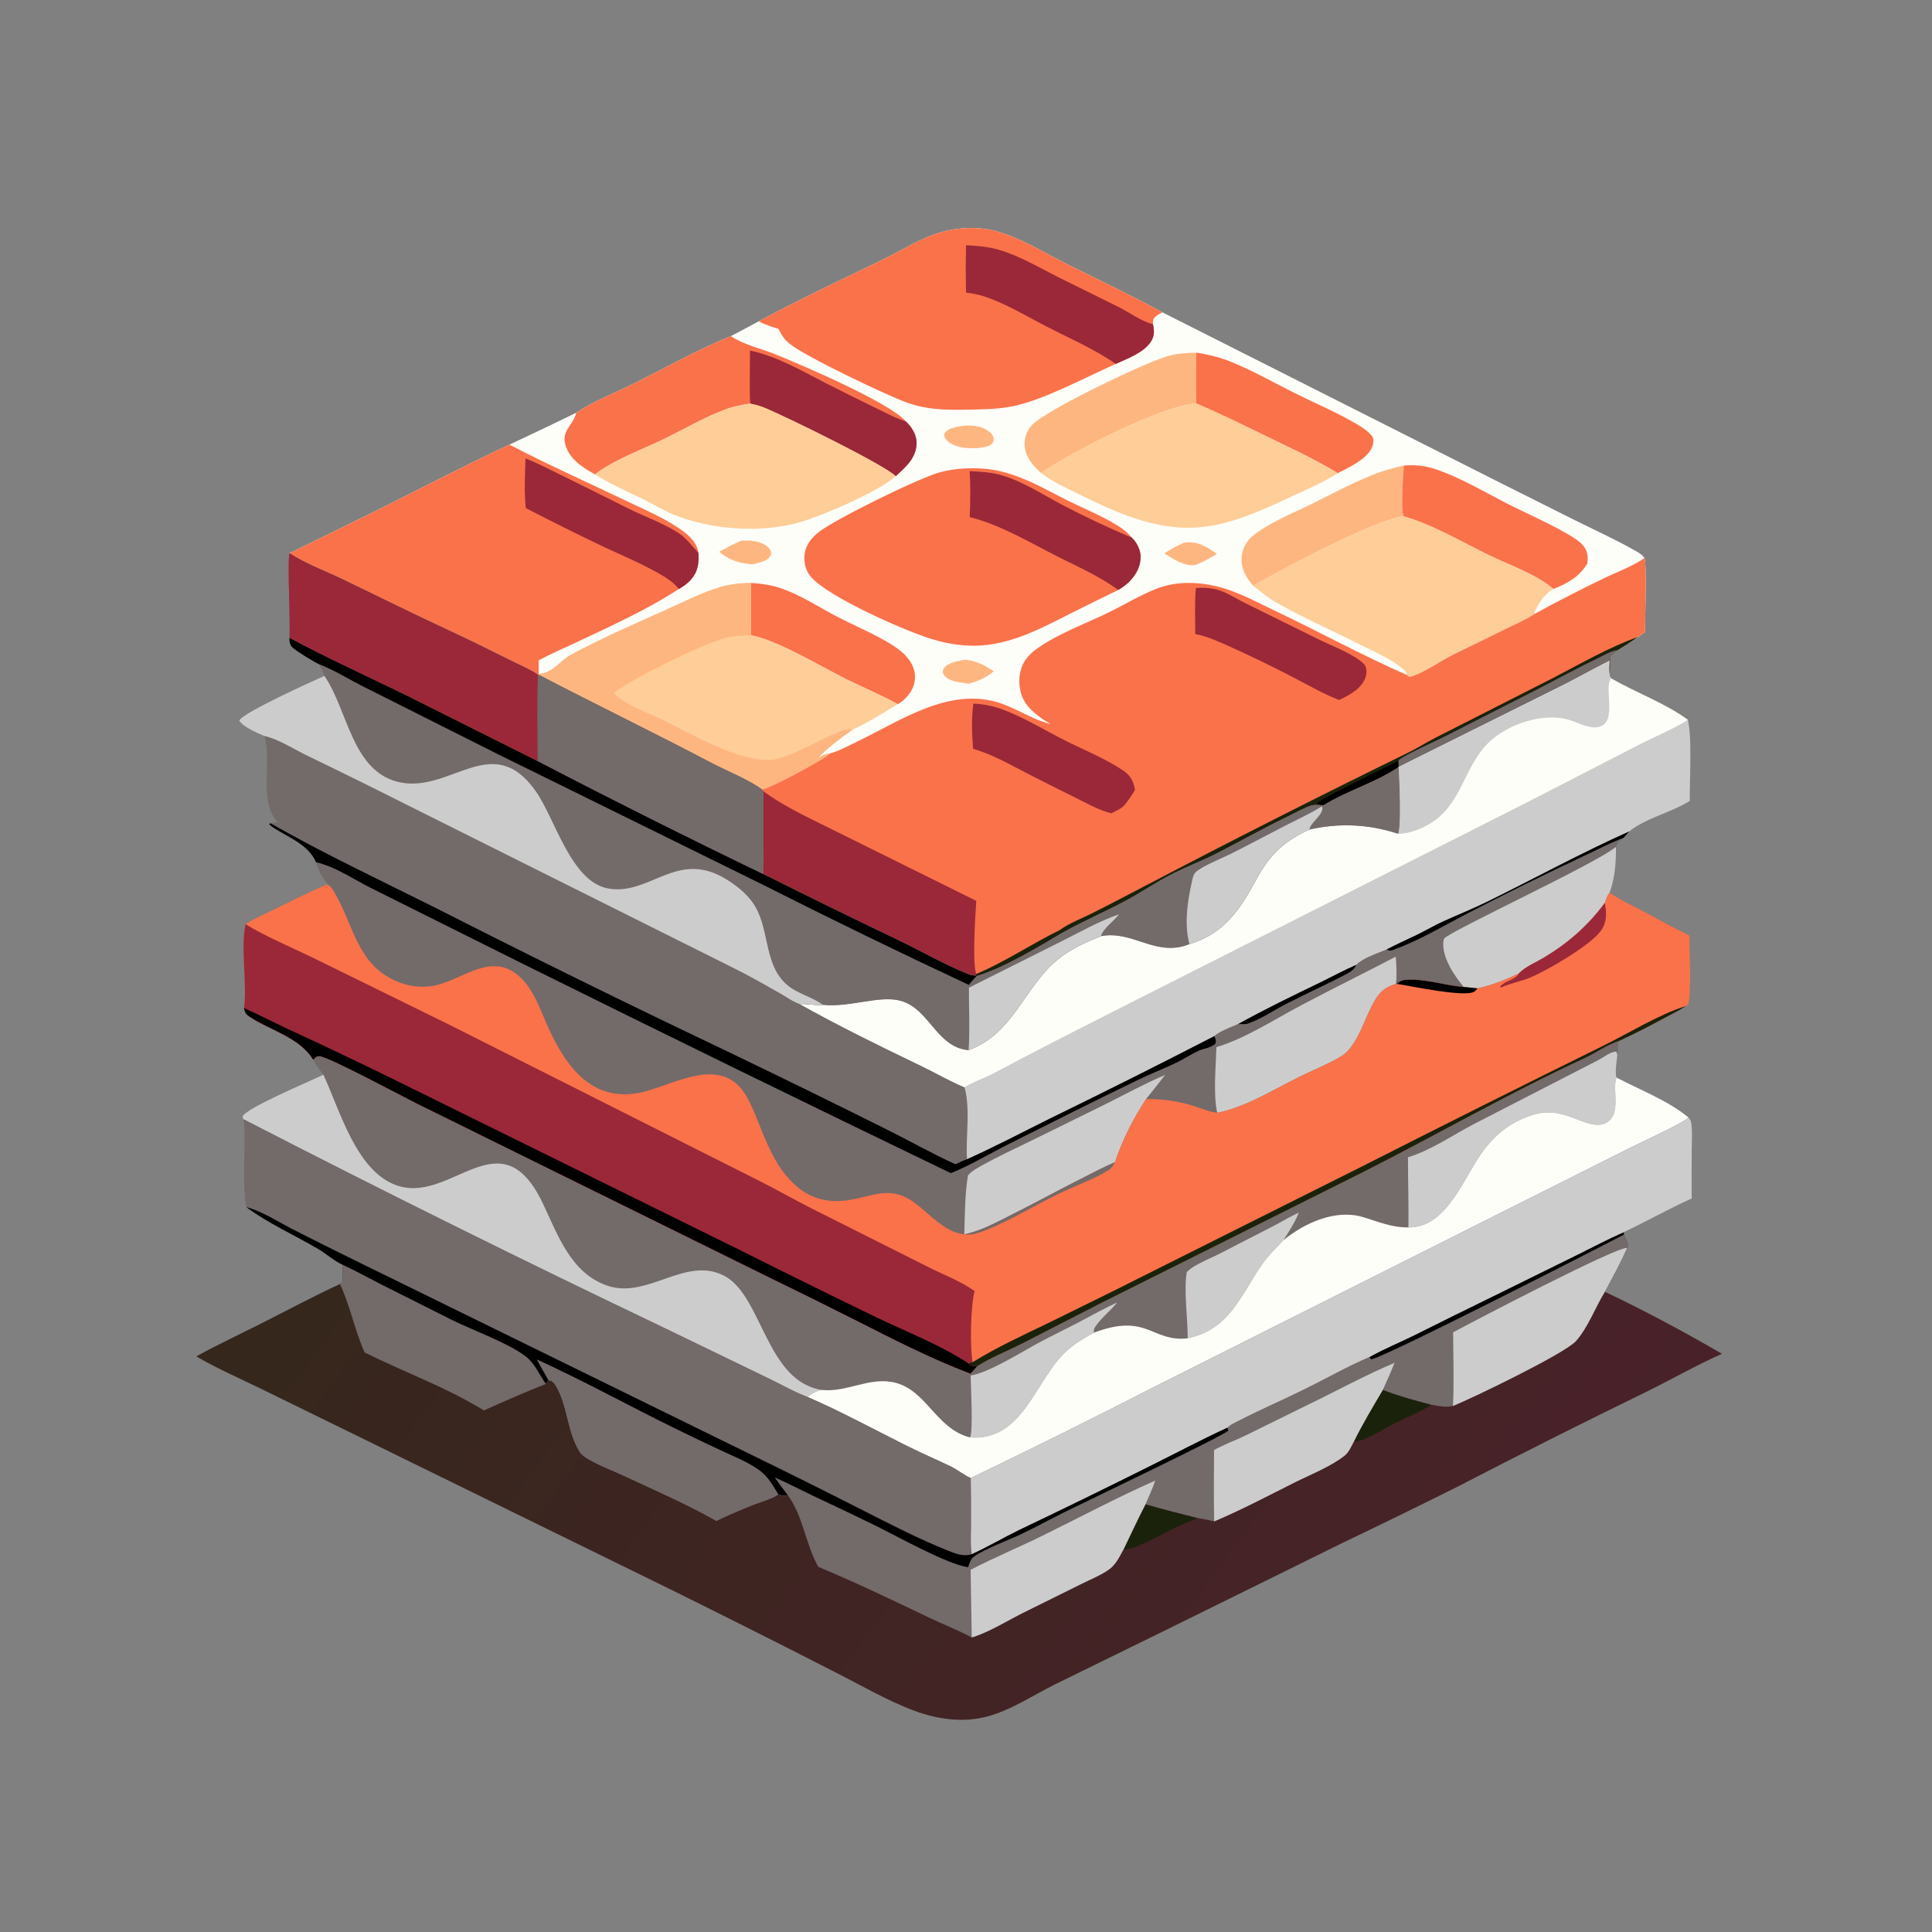 <?xml version="1.0" encoding="utf-8" ?>
<svg xmlns="http://www.w3.org/2000/svg" xmlns:xlink="http://www.w3.org/1999/xlink" width="1024" height="1024">
	<rect width="100%" height="100%" fill="#808080" stroke="none"/>
	<defs>
		<linearGradient id="gradient_0" gradientUnits="userSpaceOnUse" x1="246.653" y1="526.772" x2="769.608" y2="909.054">
			<stop offset="0" stop-color="#35271C"/>
			<stop offset="1" stop-color="#492229"/>
		</linearGradient>
	</defs>
	<path fill="url(#gradient_0)" d="M725.85 719.218C733.325 715.019 741.487 711.657 749.196 707.88Q771.058 696.933 793.035 686.217L836.264 664.915C844.325 660.933 852.358 656.62 860.621 653.078L860.66 654.382C861.552 656.267 862.648 658.122 862.813 660.229L862.358 661.46C858.986 669.397 854.629 677.046 850.608 684.679C871.025 694.292 893.188 706.177 912.681 717.537C899.273 723.499 886.345 730.887 873.176 737.405Q822.398 762.161 772.23 788.128Q742.359 803.04 712.237 817.44L615.51 865.141L559.095 892.789C547.462 898.59 535.432 906.666 522.842 909.892C510.218 913.126 496.985 911.287 484.903 906.839C470.393 901.496 456.208 893.117 442.363 886.157Q398.803 863.864 354.93 842.195L187.039 759.91L136.616 735.24C125.739 729.967 114.447 725.04 104.028 718.911C115.488 712.599 127.515 707.004 139.2 701.09C152.798 694.207 166.323 686.939 180.164 680.57L181.472 679.49C182.039 676.676 181.453 673.237 181.499 670.293C188.498 673.509 195.272 677.299 202.136 680.797L239.739 699.68C251.027 705.239 269 711.651 278.529 718.803C283.329 722.406 285.897 728.743 289.344 733.506L290.647 731.376C292.802 731.926 293.62 732.665 294.743 734.575C300.894 745.034 300.661 758.583 307.053 769.063C308.208 770.956 309.622 771.975 311.49 773.104C317.412 776.685 324.448 779.216 330.745 782.154C346.835 789.663 364.287 797.256 379.664 806.022Q388.975 801.596 398.557 797.793C402.814 796.082 408.68 794.59 412.437 792.069C414.359 792.657 415.52 793.14 417.481 792.363C415.091 789.313 412.8 786.244 410.623 783.038C417.598 786.111 424.416 789.67 431.296 792.96Q448.063 800.799 464.692 808.928C475.164 814.106 502.349 829.246 513.133 830.646C513.746 828.796 514.457 826.276 516.083 825.1C521.862 820.92 534.708 816.242 541.701 812.887C549.501 809.145 557.081 804.942 564.843 801.12C573.676 796.77 648.11 761.171 651.037 758.248L650.51 756.738C651.749 755.195 655.057 753.775 656.826 752.861C668.215 746.973 680.072 741.907 691.575 736.222C702.927 730.611 714.221 724.181 725.85 719.218Z"/>
	<path fill="#1B220B" d="M607.153 797.254C616.236 799.912 625.323 802.247 634.505 804.517C631.194 806.489 627.309 807.579 623.808 809.223C619.231 811.371 599.785 822.396 595.925 821.131C595.809 821.093 595.708 821.02 595.6 820.965C599.443 813.061 603.101 805.054 607.153 797.254Z"/>
	<path fill="#1B220B" d="M732.922 736.667C741.461 739.969 749.887 742.221 758.703 744.574C752.604 748.47 745.517 751.232 739.043 754.512C733.656 757.242 728.134 760.766 722.543 762.965C720.859 763.628 719.409 763.98 717.599 763.987C722.175 754.696 727.656 745.584 732.922 736.667Z"/>
	<path fill="#736A6A" d="M181.499 670.293C188.498 673.509 195.272 677.299 202.136 680.797L239.739 699.68C251.027 705.239 269 711.651 278.529 718.803C283.329 722.406 285.897 728.743 289.344 733.506C278.23 737.86 267.365 742.703 256.458 747.548C236.677 735.336 214.047 727.167 193.26 716.834C188.062 705.314 185.25 691 180.164 680.57L181.472 679.49C182.039 676.676 181.453 673.237 181.499 670.293Z"/>
	<path fill="#736A6A" d="M725.85 719.218C733.325 715.019 741.487 711.657 749.196 707.88Q771.058 696.933 793.035 686.217L836.264 664.915C844.325 660.933 852.358 656.62 860.621 653.078L860.66 654.382C861.552 656.267 862.648 658.122 862.813 660.229L862.358 661.46C858.986 669.397 854.629 677.046 850.608 684.679C845.512 692.914 841.741 703.457 835.367 710.69C829.495 717.353 780.687 740.887 770.116 745.182C766.222 746.043 762.557 745.254 758.703 744.574C749.887 742.221 741.461 739.969 732.922 736.667C727.656 745.584 722.175 754.696 717.599 763.987C716.294 766.435 714.988 769.607 712.813 771.382C705.799 777.105 694.581 781.529 686.318 785.66C672.189 792.725 658.106 800.22 643.551 806.353C640.583 805.604 637.511 805.106 634.505 804.517C625.323 802.247 616.236 799.912 607.153 797.254C603.101 805.054 599.443 813.061 595.6 820.965C593.563 824.686 591.51 829.109 588.029 831.677C583.829 834.774 578.205 836.984 573.513 839.332L542.81 854.546C534.554 858.624 524.625 864.842 516.02 867.568C515.696 867.671 515.368 867.757 515.042 867.852C507.863 864.039 500.097 861.042 492.751 857.524C473.172 848.149 453.765 838.843 433.721 830.464C426.956 818.537 425.749 803.607 417.481 792.363C415.091 789.313 412.8 786.244 410.623 783.038C417.598 786.111 424.416 789.67 431.296 792.96Q448.063 800.799 464.692 808.928C475.164 814.106 502.349 829.246 513.133 830.646C513.746 828.796 514.457 826.276 516.083 825.1C521.862 820.92 534.708 816.242 541.701 812.887C549.501 809.145 557.081 804.942 564.843 801.12C573.676 796.77 648.11 761.171 651.037 758.248L650.51 756.738C651.749 755.195 655.057 753.775 656.826 752.861C668.215 746.973 680.072 741.907 691.575 736.222C702.927 730.611 714.221 724.181 725.85 719.218Z"/>
	<path d="M725.85 719.218C733.325 715.019 741.487 711.657 749.196 707.88Q771.058 696.933 793.035 686.217L836.264 664.915C844.325 660.933 852.358 656.62 860.621 653.078L860.66 654.382C846.424 661.881 730.86 720.957 726.663 720.461L725.85 719.218Z"/>
	<path fill="#CDCCCC" d="M612.283 784.747C610.817 789.023 608.975 793.123 607.153 797.254C603.101 805.054 599.443 813.061 595.6 820.965C593.563 824.686 591.51 829.109 588.029 831.677C583.829 834.774 578.205 836.984 573.513 839.332L542.81 854.546C534.554 858.624 524.625 864.842 516.02 867.568C515.696 867.671 515.368 867.757 515.042 867.852L514.457 832.026C526.825 825.568 539.821 820.211 552.352 814.047C572.303 804.232 591.945 793.75 612.283 784.747Z"/>
	<path fill="#CDCCCC" d="M770.184 706.159C780.155 700.746 857.116 660.541 862.358 661.46C858.986 669.397 854.629 677.046 850.608 684.679C845.512 692.914 841.741 703.457 835.367 710.69C829.495 717.353 780.687 740.887 770.116 745.182C770.702 732.267 770.236 719.093 770.184 706.159Z"/>
	<path fill="#CDCCCC" d="M643.481 768.533C648.837 765.615 654.743 763.444 660.259 760.789L693.032 744.643C708.459 737.21 723.327 729.001 739.129 722.33C737.193 727.18 735.095 731.922 732.922 736.667C727.656 745.584 722.175 754.696 717.599 763.987C716.294 766.435 714.988 769.607 712.813 771.382C705.799 777.105 694.581 781.529 686.318 785.66C672.189 792.725 658.106 800.22 643.551 806.353C643.224 793.737 643.454 781.151 643.481 768.533Z"/>
	<path fill="#736A6A" d="M517.937 724.134C525.069 719.561 533.745 716.147 541.346 712.313L582.543 691.19L722.48 621.24C761.679 601.4 799.864 579.357 839.76 560.912C845.798 558.12 851.876 553.672 858.164 551.7C857.229 554.194 857.7 556.45 857.235 558.946C856.963 562.505 855.929 567.516 856.695 570.946L856.933 571.2C869.503 577.789 883.897 583.244 894.933 592.254C895.717 593.201 896.203 593.918 896.393 595.184C897.116 599.992 896.69 605.335 896.663 610.209Q896.548 622.713 896.646 635.217C884.394 640.769 872.763 647.331 860.621 653.078C852.358 656.62 844.325 660.933 836.264 664.915L793.035 686.217Q771.058 696.933 749.196 707.88C741.487 711.657 733.325 715.019 725.85 719.218C714.221 724.181 702.927 730.611 691.575 736.222C680.072 741.907 668.215 746.973 656.826 752.861C655.057 753.775 651.749 755.195 650.51 756.738L651.037 758.248C648.11 761.171 573.676 796.77 564.843 801.12C557.081 804.942 549.501 809.145 541.701 812.887C534.708 816.242 521.862 820.92 516.083 825.1C514.457 826.276 513.746 828.796 513.133 830.646C502.349 829.246 475.164 814.106 464.692 808.928Q448.063 800.799 431.296 792.96C424.416 789.67 417.598 786.111 410.623 783.038C412.8 786.244 415.091 789.313 417.481 792.363C415.52 793.14 414.359 792.657 412.437 792.069C408.68 794.59 402.814 796.082 398.557 797.793Q388.975 801.596 379.664 806.022C364.287 797.256 346.835 789.663 330.745 782.154C324.448 779.216 317.412 776.685 311.49 773.104C309.622 771.975 308.208 770.956 307.053 769.063C300.661 758.583 300.894 745.034 294.743 734.575C293.62 732.665 292.802 731.926 290.647 731.376L289.344 733.506C285.897 728.743 283.329 722.406 278.529 718.803C269 711.651 251.027 705.239 239.739 699.68L202.136 680.797C195.272 677.299 188.498 673.509 181.499 670.293C176.806 668.097 173.199 664.663 168.806 662.074C156.286 654.697 142.266 648.474 130.575 639.805C128.769 630.032 129.77 615.494 129.668 605.228C129.63 601.391 129.946 596.945 129.016 593.222C128.794 592.81 128.686 592.223 128.553 591.77C130.196 587.32 164.676 572.949 171.392 569.603C169.462 567.02 167.392 564.501 165.963 561.599C167.181 560.552 167.722 559.665 169.467 559.811C174.491 560.23 213.812 581.384 221.747 585.3L410.468 678.411Q432.046 688.891 453.455 699.713C473.341 709.781 493.462 720.167 514.348 728.029L517.937 724.134Z"/>
	<path fill="#CDCCCC" d="M629.501 709.323C629.605 699.026 627.285 683.705 629.041 674.215C630.383 672.88 631.884 671.795 633.526 670.851C638.544 667.969 644.027 665.827 649.149 663.114C657.654 658.609 666.258 654.354 674.788 649.905C679.339 647.531 683.731 644.84 688.398 642.699C688.342 642.838 688.288 642.979 688.23 643.118L687.938 643.812C685.962 648.621 682.954 652.911 680.25 657.336C676.511 661.366 672.171 665.46 669.045 669.968C657.367 686.81 651.88 704.515 629.501 709.323Z"/>
	<path fill="#CDCCCC" d="M514.462 729.033C523.778 727.753 541.876 716.343 550.604 711.665C557.663 707.881 564.871 704.428 571.966 700.724C578.672 697.224 585.221 693.452 592.122 690.336C588.634 694.724 583.862 698.295 580.724 702.914C579.826 704.237 579.545 704.771 579.871 706.333C573.243 709.894 567.171 713.687 562.099 719.332C547.902 735.137 540.678 763.849 514.107 761.863C515.877 759.543 514.559 734.032 514.462 729.033Z"/>
	<path fill="#CDCCCC" d="M746.253 613.364C758.277 609.78 769.809 601.736 780.925 595.917L846.92 561.973C849.805 560.52 853.338 557.489 856.624 557.356L857.235 558.946C856.963 562.505 855.929 567.516 856.695 570.946L856.933 571.2C856.832 571.387 856.707 571.564 856.63 571.762C854.426 577.411 859.733 591.051 850.909 595.329C847.139 597.157 842 595.637 838.328 594.198C825.727 589.261 819.537 587.431 806.492 593.147C798.369 596.707 791.911 602.423 786.547 609.441C776.066 623.153 767.25 650.855 746.494 650.558C746.648 638.187 746.263 625.746 746.253 613.364Z"/>
	<path fill="#CDCCCC" d="M171.392 569.603C180.089 588.252 188.618 620.118 209.582 628.034C238.973 639.13 265.179 590.423 287.733 637.869C295.677 654.582 302.499 674.571 321.562 681.323C343.215 688.992 363.358 665.233 384.109 676.344C404.055 687.024 406.154 732.457 435.857 736.73C432.702 737.049 430.5 738.578 427.991 740.411C420.948 737.813 414.345 733.901 407.564 730.679L352.166 703.866Q239.751 650.238 129.016 593.222C128.794 592.81 128.686 592.223 128.553 591.77C130.196 587.32 164.676 572.949 171.392 569.603Z"/>
	<path fill="#FEFEF9" d="M856.933 571.2C869.503 577.789 883.897 583.244 894.933 592.254C891.7 595.518 870.291 605.197 864.13 608.291L793.279 643.86L611.881 735.016Q563.509 759.845 514.502 783.395C510.834 781.831 507.495 778.947 503.778 777.18C495.831 773.404 487.751 769.89 479.883 765.951C462.663 757.328 445.667 748.074 427.991 740.411C430.5 738.578 432.702 737.049 435.857 736.73C436.025 736.745 436.192 736.763 436.36 736.776C448.71 737.759 460.043 730.354 472.526 732.45C490.87 735.531 495.537 757.18 514.107 761.863C540.678 763.849 547.902 735.137 562.099 719.332C567.171 713.687 573.243 709.894 579.871 706.333C608.133 695.631 610.415 711.508 629.501 709.323C651.88 704.515 657.367 686.81 669.045 669.968C672.171 665.46 676.511 661.366 680.25 657.336C691.288 648.277 707.722 640.767 722.162 645.017C730.712 647.533 737.359 650.614 746.494 650.558C767.25 650.855 776.066 623.153 786.547 609.441C791.911 602.423 798.369 596.707 806.492 593.147C819.537 587.431 825.727 589.261 838.328 594.198C842 595.637 847.139 597.157 850.909 595.329C859.733 591.051 854.426 577.411 856.63 571.762C856.707 571.564 856.832 571.387 856.933 571.2Z"/>
	<path fill="#CDCCCC" d="M894.933 592.254C895.717 593.201 896.203 593.918 896.393 595.184C897.116 599.992 896.69 605.335 896.663 610.209Q896.548 622.713 896.646 635.217C884.394 640.769 872.763 647.331 860.621 653.078C852.358 656.62 844.325 660.933 836.264 664.915L793.035 686.217Q771.058 696.933 749.196 707.88C741.487 711.657 733.325 715.019 725.85 719.218C714.221 724.181 702.927 730.611 691.575 736.222C680.072 741.907 668.215 746.973 656.826 752.861C655.057 753.775 651.749 755.195 650.51 756.738C636.198 763.324 622.35 770.734 608.238 777.723Q574.299 794.681 540.053 811.012C531.621 815.123 523.559 819.943 515.007 823.803C514.243 819.079 514.614 813.957 514.613 809.181Q514.713 796.287 514.502 783.395Q563.51 759.845 611.881 735.016L793.279 643.86L864.13 608.291C870.291 605.197 891.7 595.518 894.933 592.254Z"/>
	<path fill="#736A6A" d="M129.016 593.222Q239.75 650.239 352.166 703.866L407.564 730.679C414.345 733.901 420.948 737.813 427.991 740.411C445.667 748.074 462.663 757.328 479.883 765.951C487.751 769.89 495.831 773.404 503.778 777.18C507.495 778.947 510.834 781.831 514.502 783.395Q514.713 796.287 514.613 809.181C514.614 813.957 514.243 819.079 515.007 823.803C523.559 819.943 531.621 815.123 540.053 811.012Q574.299 794.681 608.238 777.723C622.35 770.734 636.198 763.324 650.51 756.738L651.037 758.248C648.11 761.171 573.676 796.77 564.843 801.12C557.081 804.942 549.501 809.145 541.701 812.887C534.708 816.242 521.862 820.92 516.083 825.1C514.457 826.276 513.746 828.796 513.133 830.646C502.349 829.246 475.164 814.106 464.692 808.928Q448.063 800.799 431.296 792.96C424.416 789.67 417.598 786.111 410.623 783.038C412.8 786.244 415.091 789.313 417.481 792.363C415.52 793.14 414.359 792.657 412.437 792.069C408.68 794.59 402.814 796.082 398.557 797.793Q388.975 801.596 379.664 806.022C364.287 797.256 346.835 789.663 330.745 782.154C324.448 779.216 317.412 776.685 311.49 773.104C309.622 771.975 308.208 770.956 307.053 769.063C300.661 758.583 300.894 745.034 294.743 734.575C293.62 732.665 292.802 731.926 290.647 731.376L289.344 733.506C285.897 728.743 283.329 722.406 278.529 718.803C269 711.651 251.027 705.239 239.739 699.68L202.136 680.797C195.272 677.299 188.498 673.509 181.499 670.293C176.806 668.097 173.199 664.663 168.806 662.074C156.286 654.697 142.266 648.474 130.575 639.805C128.769 630.032 129.77 615.494 129.668 605.228C129.63 601.391 129.946 596.945 129.016 593.222Z"/>
	<path d="M130.575 639.805C138.909 641.985 147.484 647.62 155.2 651.57Q172.096 660.169 189.119 668.514L400.562 772.199Q428.055 785.599 455.308 799.481C470.887 807.343 486.812 815.684 503.018 822.098C507.022 823.683 510.713 825.081 515.007 823.803C523.559 819.943 531.621 815.123 540.053 811.012Q574.299 794.681 608.238 777.723C622.35 770.734 636.198 763.324 650.51 756.738L651.037 758.248C648.11 761.171 573.676 796.77 564.843 801.12C557.081 804.942 549.501 809.145 541.701 812.887C534.708 816.242 521.862 820.92 516.083 825.1C514.457 826.276 513.746 828.796 513.133 830.646C502.349 829.246 475.164 814.106 464.692 808.928Q448.063 800.799 431.296 792.96C424.416 789.67 417.598 786.111 410.623 783.038C412.8 786.244 415.091 789.313 417.481 792.363C415.52 793.14 414.359 792.657 412.437 792.069C409.678 787.307 406.805 782.393 402.225 779.141C396.192 774.859 388.8 771.946 382.108 768.816Q369.539 762.964 357.102 756.837C332.927 744.989 309.134 731.81 284.643 720.664C286.579 724.267 288.643 727.81 290.647 731.376L289.344 733.506C285.897 728.743 283.329 722.406 278.529 718.803C269 711.651 251.027 705.239 239.739 699.68L202.136 680.797C195.272 677.299 188.498 673.509 181.499 670.293C176.806 668.097 173.199 664.663 168.806 662.074C156.286 654.697 142.266 648.474 130.575 639.805Z"/>
	<path fill="#736A6A" d="M284.643 720.664C309.134 731.81 332.927 744.989 357.102 756.837Q369.539 762.964 382.108 768.816C388.8 771.946 396.192 774.859 402.225 779.141C406.805 782.393 409.678 787.307 412.437 792.069C408.68 794.59 402.814 796.082 398.557 797.793Q388.975 801.596 379.664 806.022C364.287 797.256 346.835 789.663 330.745 782.154C324.448 779.216 317.412 776.685 311.49 773.104C309.622 771.975 308.208 770.956 307.053 769.063C300.661 758.583 300.894 745.034 294.743 734.575C293.62 732.665 292.802 731.926 290.647 731.376C288.643 727.81 286.579 724.267 284.643 720.664Z"/>
	<path fill="#FEFEF9" d="M402.13 170.285C423.802 158.661 445.939 148.265 468.05 137.525C477.985 132.699 487.86 126.281 498.484 123.153C506.859 120.687 517.109 120.064 525.656 121.973C539.426 125.049 552.58 133.552 565.172 139.808C582.207 148.271 599.408 156.417 616.099 165.554L791.472 254.043L835.289 276.004C846.041 281.302 857.09 286.392 867.505 292.312C869.153 293.249 870.416 294.23 871.617 295.698C872.966 299.802 871.848 328.353 871.9 335.049L867.957 337.677C864.617 340.182 861.072 342.344 857.526 344.54L853.505 347.65C853.418 351.277 853.421 354.93 853.231 358.551C852.506 356.056 852.9 352.909 852.937 350.31C844.691 354.478 836.628 359.002 828.387 363.192L741.316 406.542C729.932 414.457 713.63 419.26 701.612 426.769C699.479 426.915 697.011 426.326 695.036 426.986C690.934 428.356 686.739 430.769 682.843 432.653C670.18 438.78 657.918 445.676 645.411 452.104C637.892 455.968 629.991 458.972 622.42 462.701C613.429 467.128 605.119 472.945 596.269 477.663C585.055 483.641 573.274 488.649 562.233 494.913C549.771 502.403 531.278 513.428 517.521 517.417L516.854 517.06C515.442 517.116 514.239 516.752 512.941 516.228C500.715 511.286 489.024 504.591 477.175 498.801Q440.593 481.318 404.341 463.159C404.869 448.606 404.586 433.983 404.644 419.418L403.861 418.455C397.425 413.552 384.656 408.365 377.071 404.372C346.693 388.38 315.77 373.43 285.314 357.566L285.155 357.615C280.543 354.533 275.015 352.251 270.039 349.759C259.197 344.331 248.368 338.966 237.364 333.871C218.492 325.133 199.85 315.808 181.102 306.806C172.049 302.459 161.816 298.744 153.469 293.221L200.32 270.243C223.488 258.631 246.539 246.628 270.018 235.661Q287.778 227.374 305.391 218.779C314.633 212.578 326.166 208.171 336.154 203.195C353.059 194.774 369.847 185.244 387.338 178.155C392.32 175.651 397.211 172.912 402.13 170.285Z"/>
	<path fill="#FEB680" d="M627.653 287.605C634.724 286.632 639.484 289.707 645.007 293.581C641.41 295.858 637.766 297.708 633.859 299.397C628.096 300.593 621.761 296.188 617.11 293.314C620.522 291.013 623.865 289.207 627.653 287.605Z"/>
	<path fill="#FEB680" d="M511.506 349.653C517.665 350.315 521.65 352.404 526.712 355.818C522.553 359.197 518.607 360.98 513.471 362.377C510.104 361.896 506.174 361.625 503.113 360.07C501.327 359.163 500.286 358.227 499.668 356.258C499.756 355.359 499.826 354.727 500.413 353.985C502.814 350.951 507.945 350.376 511.506 349.653Z"/>
	<path fill="#FEB680" d="M393.017 286.541C396.455 286.372 400.18 286.55 403.427 287.803C405.923 288.766 407.671 289.984 408.712 292.478C408.672 293.364 408.782 293.915 408.302 294.701C406.47 297.702 401.958 298.334 398.788 299.09C391.82 298.588 386.564 296.878 381.162 292.494C385.113 290.305 388.815 288.246 393.017 286.541Z"/>
	<path fill="#FEB680" d="M511.005 225.645C514.179 225.358 517.329 225.479 520.349 226.604C522.41 227.371 525.833 229.311 526.476 231.632C526.817 232.861 526.826 233.831 526.01 234.879C524.452 236.878 520.41 237.179 518.125 237.506C514.035 237.61 510.222 237.629 506.311 236.168C503.789 235.226 501.67 233.86 500.514 231.38C500.555 230.484 500.403 229.996 500.977 229.249C503.125 226.455 507.776 226.166 511.005 225.645Z"/>
	<path fill="#FEB680" d="M664.251 310.521C661.619 307.478 659.361 304.16 658.427 300.191Q658.24 299.4 658.135 298.594Q658.029 297.789 658.006 296.976Q657.983 296.164 658.043 295.354Q658.103 294.543 658.244 293.743Q658.386 292.943 658.608 292.161Q658.83 291.38 659.131 290.625Q659.432 289.87 659.807 289.149Q660.183 288.429 660.63 287.75C662.564 284.807 665.665 282.539 668.603 280.657C677.01 275.272 686.122 271.551 695.045 267.17C706.028 261.777 716.849 255.854 728.258 251.398C733.462 249.366 738.633 247.961 744.064 246.731C743.712 251.863 742.24 269.956 743.957 273.695C728.782 275.396 679.353 301.7 664.251 310.521Z"/>
	<path fill="#FEB680" d="M551.659 250.623C547.304 246.596 543.327 242.067 543.049 235.805C542.879 231.967 544.338 227.953 547.034 225.194C555.012 217.028 605.858 192.63 618.685 188.818C623.738 187.316 628.8 187.03 634.04 186.915Q633.787 200.391 633.975 213.869C614.691 215.46 569.692 238.78 552.774 250.043C552.19 250.432 552.416 250.289 551.659 250.623Z"/>
	<path fill="#FA724A" d="M398.063 308.953C404.024 309.38 409.343 310.118 414.978 312.168C425.141 315.865 433.973 321.774 443.49 326.739C453.075 331.739 463.349 335.913 472.527 341.618C475.513 343.475 478.377 345.577 480.69 348.251C483.539 351.545 485.327 355.587 484.934 360.005C484.501 364.866 481.716 368.888 477.953 371.836C477.255 372.383 476.574 372.808 475.791 373.215C467.009 368.303 457.467 364.415 448.436 359.922C435.249 353.361 411.427 339.027 398.074 336.744Q397.891 322.848 398.063 308.953Z"/>
	<path fill="#FA724A" d="M634.04 186.915C639.762 187.791 645.255 189.013 650.674 191.085C662.882 195.754 674.313 202.409 685.983 208.229C696.987 213.718 708.605 218.559 719.17 224.839C721.881 226.45 725.157 228.532 727.104 231.035C728.144 232.373 728.056 233.529 727.777 235.144C727.015 239.553 722.698 243.006 719.136 245.278C715.89 247.348 712.436 249.093 708.996 250.813C697.005 243.402 683.951 237.435 671.268 231.298C658.942 225.333 646.632 219.097 633.975 213.869Q633.787 200.391 634.04 186.915Z"/>
	<path fill="#FA724A" d="M744.064 246.731C749.513 246.393 754.376 246.618 759.621 248.284C773.826 252.794 787.451 261.214 800.751 267.888C809.892 272.475 830.113 281.422 837.291 287.339C839.663 289.294 841.271 291.921 841.459 295C841.532 296.203 841.449 297.415 841.366 298.616C836.854 305.964 831.072 309.021 823.345 312.17C813.882 304.179 800.295 299.673 789.168 294.256C774.429 287.081 759.801 278.243 743.957 273.695C742.24 269.956 743.712 251.863 744.064 246.731Z"/>
	<path fill="#FECD98" d="M633.975 213.869C646.632 219.097 658.942 225.333 671.268 231.298C683.951 237.435 697.005 243.402 708.996 250.813C701.512 255.546 693.59 259.007 685.571 262.712C670.271 269.783 654.681 277.315 637.737 279.282C614.205 282.015 592.345 272.01 571.764 261.903C565.063 258.612 557.524 255.272 551.659 250.623C552.416 250.289 552.19 250.432 552.774 250.043C569.692 238.78 614.691 215.46 633.975 213.869Z"/>
	<path fill="#FA724A" d="M305.391 218.779C314.633 212.578 326.166 208.171 336.154 203.195C353.059 194.774 369.847 185.244 387.338 178.155C394.121 182.709 403.144 184.669 410.689 187.687C424.057 193.034 471.899 213.497 480.015 223.291C483.031 225.98 485.58 230.031 485.792 234.146C486.038 238.9 483.834 243.204 480.679 246.638C478.827 248.653 476.785 250.547 474.773 252.402C468.539 246.259 416.409 220.686 405.119 216.08C402.649 215.073 400.222 214.438 397.608 213.938C392.865 214.603 388.532 215.492 384.044 217.182C373.109 221.298 362.601 227.454 352.105 232.598C341.042 238.019 324.738 243.98 315.358 251.456C309.777 248.257 303.816 244.716 300.833 238.74C296.024 229.108 303.212 226.336 305.276 219.34C305.33 219.157 305.353 218.966 305.391 218.779Z"/>
	<path fill="#9A2838" d="M397.498 185.807C411.474 188.653 425.057 196.585 437.671 203.068Q450.662 209.695 463.789 216.049C469.025 218.578 474.46 221.57 480.015 223.291C483.031 225.98 485.58 230.031 485.792 234.146C486.038 238.9 483.834 243.204 480.679 246.638C478.827 248.653 476.785 250.547 474.773 252.402C468.539 246.259 416.409 220.686 405.119 216.08C402.649 215.073 400.222 214.438 397.608 213.938C397.149 204.526 397.568 195.211 397.498 185.807Z"/>
	<path fill="#FECD98" d="M397.608 213.938C400.222 214.438 402.649 215.073 405.119 216.08C416.409 220.686 468.539 246.259 474.773 252.402C465.362 260.893 432.142 275.175 419.619 277.941C399.692 282.341 376.191 280.401 357.199 272.839C351.424 270.54 345.915 267.001 340.301 264.292C331.864 260.221 323.271 256.512 315.358 251.456C324.738 243.98 341.042 238.019 352.105 232.598C362.601 227.454 373.109 221.298 384.044 217.182C388.532 215.492 392.865 214.603 397.608 213.938Z"/>
	<path fill="#FECD98" d="M664.251 310.521C679.353 301.7 728.782 275.396 743.957 273.695C759.801 278.243 774.429 287.081 789.168 294.256C800.295 299.673 813.882 304.179 823.345 312.17C818.152 315.156 815.897 319.193 813.281 324.405L813.502 325.318C808.805 328.444 803.254 330.79 798.188 333.284L769.986 347.092C763.425 350.379 753.926 357.153 747.269 358.701C746.427 358.42 746.326 358.513 745.757 357.773C745.283 356.161 744.648 355.377 743.36 354.329C736.837 349.02 728.4 345.411 720.902 341.656C706.242 334.314 690.975 327.484 676.675 319.499C672.308 317.06 668.237 313.549 664.251 310.521Z"/>
	<path fill="#FECD98" d="M285.508 357.171C293.244 356.743 296.625 350.192 302.859 346.877C319.408 338.076 336.889 330.393 354.01 322.75C363.146 318.671 372.168 313.982 381.799 311.161C387.25 309.565 392.399 309.049 398.063 308.953Q397.891 322.849 398.074 336.744C411.427 339.027 435.249 353.361 448.436 359.922C457.467 364.415 467.009 368.303 475.791 373.215C469.601 376.984 458.125 384.116 451.879 386.69C445.31 391.459 439.057 395.993 433.36 401.817C435.581 400.65 437.535 399.415 440.096 399.278C436.131 403.036 408.567 417.648 403.861 418.455C397.425 413.552 384.656 408.365 377.071 404.372C346.693 388.38 315.77 373.43 285.314 357.566L285.508 357.171Z"/>
	<path fill="#FEB680" d="M285.508 357.171C293.244 356.743 296.625 350.192 302.859 346.877C319.408 338.076 336.889 330.393 354.01 322.75C363.146 318.671 372.168 313.982 381.799 311.161C387.25 309.565 392.399 309.049 398.063 308.953Q397.891 322.849 398.074 336.744C394.063 336.925 389.516 336.807 385.63 337.781C373.339 340.863 334.598 359.677 325.251 367.445C332.531 374.17 342.781 377.498 351.632 381.742C367.759 389.475 389.96 403.173 408.18 402.767C419.903 402.506 445.548 384.384 451.879 386.69C445.31 391.459 439.057 395.993 433.36 401.817C435.581 400.65 437.535 399.415 440.096 399.278C436.131 403.036 408.567 417.648 403.861 418.455C397.425 413.552 384.656 408.365 377.071 404.372C346.693 388.38 315.77 373.43 285.314 357.566L285.508 357.171Z"/>
	<path fill="#FA724A" d="M592.741 312.686Q580.273 318.704 567.901 324.916C550.267 333.854 532.95 343.313 512.511 342.159C505.6 341.769 499.023 340.363 492.438 338.264C478.561 333.84 439.104 316.446 429.87 305.816C427.047 302.567 426.003 298.457 426.425 294.209C426.954 288.878 429.867 285.304 433.933 282.048C442.459 275.221 487.622 253.055 498.3 250.275C506.557 248.125 515.466 247.692 523.932 248.657C529.828 249.329 535.411 251.047 540.926 253.189C549.821 256.644 558.159 261.493 566.716 265.698C575.129 269.832 584.114 273.458 592.077 278.396C595.031 280.229 597.655 282.166 599.824 284.923C602.416 287.261 604.481 291.399 604.558 294.897C604.669 299.966 602.238 304.479 598.785 308.048C596.999 309.894 594.925 311.356 592.741 312.686Z"/>
	<path fill="#9A2838" d="M513.949 249.683C519.813 250.012 525.596 250.277 531.251 251.991C542.591 255.427 552.911 262.278 563.355 267.764C575.16 273.965 587.539 279.753 599.824 284.923C602.416 287.261 604.481 291.399 604.558 294.897C604.669 299.966 602.238 304.479 598.785 308.048C596.999 309.894 594.925 311.356 592.741 312.686C582.239 305.128 571.191 300.397 559.779 294.588C545.052 287.092 530.064 278.132 513.969 274.062C514.298 265.934 514.428 257.807 513.949 249.683Z"/>
	<path fill="#FA724A" d="M402.13 170.285C423.802 158.661 445.939 148.265 468.05 137.525C477.985 132.699 487.86 126.281 498.484 123.153C506.859 120.687 517.109 120.064 525.656 121.973C539.426 125.049 552.58 133.552 565.172 139.808C582.207 148.271 599.408 156.417 616.099 165.554C614.253 166.563 612.485 167.31 611.325 169.141C611.126 170.112 611.004 170.863 611.114 171.852C611.841 175.6 611.992 178.3 609.686 181.546C605.702 187.156 597.448 190.098 591.369 192.896C575.528 199.904 552.644 212.263 536.373 215.413C528.049 217.024 519.439 217.012 510.991 217.156C500.316 217.339 490.662 217.011 480.528 213.317C469.408 209.263 427.133 189.121 418.572 182.246C415.611 179.869 414.269 177.715 412.692 174.35C409.059 173.191 405.485 172.128 402.13 170.285Z"/>
	<path fill="#9A2838" d="M512.04 129.938C517.831 130.33 523.514 130.702 529.126 132.316C540.295 135.528 550.659 141.737 560.986 146.951L592.757 162.647C598.742 165.648 604.591 170.162 611.114 171.852C611.841 175.6 611.992 178.3 609.686 181.546C605.702 187.156 597.448 190.098 591.369 192.896C580.167 185.054 567.006 179.407 554.872 173.148C545.286 168.203 535.936 162.607 525.885 158.629C521.247 156.794 517.003 155.611 512.037 155.105C511.811 146.686 511.844 138.361 512.04 129.938Z"/>
	<path fill="#FA724A" d="M153.469 293.221L200.32 270.243C223.488 258.631 246.539 246.628 270.018 235.661C289.865 246.054 310.452 255.176 330.646 264.886C340.637 269.689 351.74 274.267 360.805 280.635C364.41 283.168 368.39 286.581 369.698 290.926C369.902 291.607 370.025 292.294 370.154 292.992C370.551 298.162 370.002 302.701 366.533 306.852C364.767 308.965 362.23 310.878 359.81 312.18C342.596 323.367 323.738 331.835 305.208 340.581C298.641 343.681 291.919 346.517 285.541 349.995L285.508 357.171L285.314 357.566L285.155 357.615C280.543 354.533 275.015 352.251 270.039 349.759C259.197 344.331 248.368 338.966 237.364 333.871C218.492 325.133 199.85 315.808 181.102 306.806C172.049 302.459 161.816 298.744 153.469 293.221Z"/>
	<path fill="#9A2838" d="M278.514 242.957C284.13 245.138 289.691 248.056 295.125 250.669Q314.149 260.012 333.073 269.556C341.74 273.866 351.646 277.279 359.719 282.573C363.956 285.352 366.729 289.393 370.154 292.992C370.551 298.162 370.002 302.701 366.533 306.852C364.767 308.965 362.23 310.878 359.81 312.18C357.347 309.021 354.345 306.996 350.947 304.965C341.136 299.1 330.024 294.567 319.683 289.698Q299.027 279.837 278.7 269.316C277.741 260.583 278.282 251.72 278.514 242.957Z"/>
	<path fill="#FA724A" d="M871.617 295.698C872.966 299.802 871.848 328.353 871.9 335.049L867.957 337.677C864.617 340.182 861.072 342.344 857.526 344.54L853.505 347.65C853.418 351.277 853.421 354.93 853.231 358.551C852.506 356.056 852.9 352.909 852.937 350.31C844.691 354.478 836.628 359.002 828.387 363.192L741.316 406.542C729.932 414.457 713.63 419.26 701.612 426.769C699.479 426.915 697.011 426.326 695.036 426.986C690.934 428.356 686.739 430.769 682.843 432.653C670.18 438.78 657.918 445.676 645.411 452.104C637.892 455.968 629.991 458.972 622.42 462.701C613.429 467.128 605.119 472.945 596.269 477.663C585.055 483.641 573.274 488.649 562.233 494.913C549.771 502.403 531.278 513.428 517.521 517.417L516.854 517.06C515.442 517.116 514.239 516.752 512.941 516.228C500.715 511.286 489.024 504.591 477.175 498.801Q440.593 481.318 404.341 463.159C404.869 448.606 404.586 433.983 404.644 419.418L403.861 418.455C408.567 417.648 436.131 403.036 440.096 399.278C444.879 398.002 449.969 395.128 454.452 392.98C476.14 382.585 500.189 365.902 525.42 371.356C536.549 373.761 545.714 380.934 556.167 383.574C556.37 383.625 556.575 383.668 556.779 383.716C550.875 380.256 544.48 375.845 541.793 369.285C539.678 364.122 539.707 357.608 541.981 352.507C543.561 348.963 546.343 346.161 549.458 343.922C560.796 335.774 575.093 330.719 587.606 324.603C595.995 320.503 604.077 315.569 612.763 312.119C622.87 308.105 634.288 308.235 644.761 310.735C655.546 313.309 665.671 318.921 675.635 323.657C699.103 334.81 721.945 347.361 745.757 357.773C746.326 358.513 746.427 358.42 747.269 358.701C753.926 357.153 763.425 350.379 769.986 347.092L798.188 333.284C803.254 330.79 808.805 328.444 813.502 325.318C825.451 318.721 837.776 312.492 850.049 306.524C856.46 303.406 866.105 299.851 871.617 295.698Z"/>
	<path fill="#1B220B" d="M561.441 493.094C566.472 489.425 573.325 486.813 578.941 483.997C588.278 479.314 597.539 474.42 606.809 469.603Q676.49 433.072 747.168 398.509C751.795 396.195 756.165 393.392 760.77 391.04L823.364 359.24C837.69 351.844 852.78 343.031 867.957 337.677C864.617 340.182 861.072 342.344 857.526 344.54L853.505 347.65C853.418 351.277 853.421 354.93 853.231 358.551C852.506 356.056 852.9 352.909 852.937 350.31C844.691 354.478 836.628 359.002 828.387 363.192L741.316 406.542C729.932 414.457 713.63 419.26 701.612 426.769C699.479 426.915 697.011 426.326 695.036 426.986C690.934 428.356 686.739 430.769 682.843 432.653C670.18 438.78 657.918 445.676 645.411 452.104C637.892 455.968 629.991 458.972 622.42 462.701C613.429 467.128 605.119 472.945 596.269 477.663C585.055 483.641 573.274 488.649 562.233 494.913C549.771 502.403 531.278 513.428 517.521 517.417L516.854 517.06L517.407 516.246C532.538 509.917 546.648 500.312 561.441 493.094Z"/>
	<path d="M741.177 403.236L741.316 406.542C729.932 414.457 713.63 419.26 701.612 426.769L697.945 426.405L698.032 426.934L698.31 425.51C701.067 422.767 734.808 406.596 741.177 403.236Z"/>
	<path fill="#736A6A" d="M741.177 403.236C741.314 403.056 741.425 402.854 741.587 402.696C743.985 400.351 761.851 392.339 765.97 390.231L814.485 365.517C825.531 359.855 836.373 353.892 847.572 348.518C850.448 347.138 854.336 344.732 857.526 344.54L853.505 347.65C853.418 351.277 853.421 354.93 853.231 358.551C852.506 356.056 852.9 352.909 852.937 350.31C844.691 354.478 836.628 359.002 828.387 363.192L741.316 406.542L741.177 403.236Z"/>
	<path fill="#9A2838" d="M515.908 372.931Q519.663 373.077 523.354 373.784Q527.044 374.492 530.587 375.745C542.311 379.965 553.144 386.72 564.231 392.33C574.147 397.348 585.888 402.044 595.013 408.199C599.244 411.053 600.658 413.756 601.572 418.59C599.962 421.536 598.139 424.072 596.041 426.69C594.195 428.754 591.424 429.858 588.987 431.081C582.575 429.482 575.942 425.742 570.015 422.795C561.547 418.584 553.065 414.38 544.661 410.042C535.071 405.092 526.178 399.953 515.739 396.85C515.178 389.13 514.783 380.594 515.908 372.931Z"/>
	<path fill="#9A2838" d="M633.839 311.695L634.444 311.645C638.71 311.321 643.152 311.764 647.205 313.204C651.535 314.743 655.597 317.547 659.744 319.551L698.909 338.882C705.892 342.364 717.589 346.617 722.961 351.966C723.997 352.999 724.319 354.899 724.262 356.321C724.112 360.036 721.822 363.041 719.168 365.424C716.27 367.745 713.089 369.504 709.709 371.011C701.379 367.758 693.634 363.256 685.709 359.146Q669.771 350.83 653.396 343.411C647 340.529 640.417 337.387 633.497 336.044C633.562 327.89 633.071 319.842 633.839 311.695Z"/>
	<path fill="#9A2838" d="M404.644 419.418C416.794 428.314 431.489 434.763 444.94 441.549L517.443 477.462C516.95 485.163 515.269 510.053 517.407 516.246L516.854 517.06C515.442 517.116 514.239 516.752 512.941 516.228C500.715 511.286 489.024 504.591 477.175 498.801Q440.593 481.318 404.341 463.159C404.869 448.606 404.586 433.983 404.644 419.418Z"/>
	<path fill="#736A6A" d="M153.451 338.061C153.99 330.669 152.212 296.684 153.469 293.221C161.816 298.744 172.049 302.459 181.102 306.806C199.85 315.808 218.492 325.133 237.364 333.871C248.368 338.966 259.197 344.331 270.039 349.759C275.015 352.251 280.543 354.533 285.155 357.615L285.314 357.566C315.77 373.43 346.693 388.38 377.071 404.372C384.656 408.365 397.425 413.552 403.861 418.455L404.644 419.418C404.586 433.983 404.869 448.606 404.341 463.159Q440.593 481.318 477.175 498.801C489.024 504.591 500.715 511.286 512.941 516.228C514.239 516.752 515.442 517.116 516.854 517.06L517.521 517.417C531.278 513.428 549.771 502.403 562.233 494.913C573.274 488.649 585.055 483.641 596.269 477.663C605.119 472.945 613.429 467.128 622.42 462.701C629.991 458.972 637.892 455.968 645.411 452.104C657.918 445.676 670.18 438.78 682.843 432.653C686.739 430.769 690.934 428.356 695.036 426.986C697.011 426.326 699.479 426.915 701.612 426.769C713.63 419.26 729.932 414.457 741.316 406.542L828.387 363.192C836.628 359.002 844.691 354.478 852.937 350.31C852.9 352.909 852.506 356.056 853.231 358.551L853.894 359.555C867.166 367.178 882.208 372.531 894.62 381.522C896.927 390.966 895.498 413.584 895.638 424.508C885.649 430.766 872.76 433.392 863.537 440.647C862.553 441.759 861.479 443.258 860.352 444.193C858.422 445.663 857.223 446.451 856.481 448.816C856.598 456.952 856.002 465.383 853.146 473.075C857.893 476.601 863.885 479.245 869.108 482.022C877.869 486.68 886.593 491.459 895.473 495.881C895.489 502.771 896.538 527.072 894.833 532.231C894.43 532.574 894.004 533.037 893.523 533.256C890.228 535.471 886.545 537.208 883.054 539.101C874.78 543.588 866.732 547.761 858.164 551.7C851.876 553.672 845.798 558.12 839.76 560.912C799.864 579.357 761.679 601.4 722.48 621.24L582.543 691.19L541.346 712.313C533.745 716.147 525.069 719.561 517.937 724.134L514.348 728.029C493.462 720.167 473.341 709.781 453.455 699.713Q432.046 688.891 410.468 678.411L221.747 585.3C213.812 581.384 174.491 560.23 169.467 559.811C167.722 559.665 167.181 560.552 165.963 561.599C158.548 549.635 143.38 546.239 132.327 538.899C130.222 537.501 129.818 536.662 129.335 534.279C131.102 521.055 127.339 502.583 130.164 489.809C135.073 486.593 140.787 484.216 146.053 481.628C155.1 477.181 164.119 472.563 173.459 468.757C173.044 467.427 171.492 465.786 170.718 464.497C169.253 462.056 168.323 459.713 167.507 456.995C163.785 448.543 155.466 444.992 147.975 440.523C146.139 439.427 144.155 438.438 142.718 436.831L143.277 436.247C144.767 436.01 145.936 436.343 147.345 435.703C136.846 425.144 144.471 403.668 140.193 390.097C139.917 389.991 139.638 389.89 139.365 389.777C136.172 388.461 128.129 384.922 126.817 381.801C129.303 377.43 164.963 361.33 171.919 358.235C171.539 356.146 170.054 353.924 169.087 352.015C166.456 350.853 157.18 345.191 155.156 343.284C153.461 341.687 153.433 340.242 153.451 338.061Z"/>
	<path d="M718.851 511.329C717.918 514.26 714.256 515.97 711.67 517.297C701.669 522.426 691.423 527.087 681.428 532.232C674.992 535.545 668.272 540.182 661.427 542.511C660.067 542.974 658.865 542.752 657.483 542.752C656.991 542.752 656.5 542.8 656.009 542.836C670.159 534.956 684.755 527.913 699.326 520.854C705.86 517.688 712.173 514.208 718.851 511.329Z"/>
	<path d="M167.507 456.995C163.785 448.543 155.466 444.992 147.975 440.523C146.139 439.427 144.155 438.438 142.718 436.831L143.277 436.247C172.096 452.644 202.4 466.866 232.046 481.707Q307.621 520.152 384.2 556.557Q427.394 577.303 470.268 598.705C482.342 604.699 494.126 611.437 506.402 616.986C508.381 616.132 510.481 614.989 512.526 614.357C527.533 607.625 541.991 599.96 556.724 592.674Q600.368 571.379 643.543 549.146C644.317 550.596 644.64 551.484 644.246 553.111C641.765 555.497 638.218 555.573 635.217 556.954C631.173 558.814 627.339 561.396 623.277 563.347C616.854 566.432 610.18 568.977 603.764 572.072C580.725 583.188 557.793 594.774 534.919 606.239C524.7 611.362 514.554 617.507 503.997 621.811Q390.166 566.931 276.962 510.77L197.204 470.958C187.566 466.226 178.037 459.421 167.507 456.995Z"/>
	<path fill="#CDCCCC" d="M513.02 622.994C515.055 620.599 517.96 619.105 520.668 617.592C529.112 612.873 537.954 608.835 546.634 604.576L581.292 587.523C593.333 581.699 605.169 575.007 617.46 569.765C614.236 574.099 610.802 578.287 607.442 582.516C600.463 593.262 595.069 603.877 590.932 616.043C585.611 618.19 580.491 621.008 575.358 623.572C562.24 630.124 549.427 637.202 536.32 643.763C528.096 647.88 520.186 652.32 511.11 654.249C511.393 643.821 511.386 633.319 513.02 622.994Z"/>
	<path fill="#CDCCCC" d="M775.808 523.118C770.802 517.12 764.321 507.56 764.991 499.324C765.029 498.864 765.177 497.904 765.397 497.517C767.395 493.994 845.005 458.199 856.138 449.107C856.254 449.012 856.367 448.913 856.481 448.816C856.598 456.952 856.002 465.383 853.146 473.075C851.853 474.733 851.304 476.576 850.617 478.533C841.674 490.708 831.053 499.918 818.101 507.685C814.012 510.137 808.368 512.411 805.112 515.893C797.889 519.369 790.976 522.11 783.142 523.88Q779.482 523.431 775.808 523.118Z"/>
	<path fill="#CDCCCC" d="M644.731 555.017C660.29 550.268 674.897 540.633 689.228 533.046C705.977 524.179 722.983 515.829 739.777 507.048C740.173 511.923 740.43 516.655 739.88 521.53C734.343 523.008 731.371 525.668 728.48 530.629C723.565 539.066 721.201 549.138 714.728 556.636C713.354 558.229 711.698 559.388 709.895 560.443C703.207 564.355 695.752 567.27 688.797 570.699C676.058 576.98 662.872 585.215 649.087 588.898Q647.137 589.427 645.148 589.779C642.962 580.248 644.452 564.828 644.731 555.017Z"/>
	<path fill="#736A6A" d="M140.193 390.097C147.141 391.544 156.04 397.186 162.578 400.374Q189.047 413.152 215.29 426.387L388.418 512.881C396.823 516.993 404.923 521.667 413.07 526.26C416.372 528.121 420.405 531.023 423.944 532.191C445.01 543.951 466.599 554.528 488.334 564.976C495.881 568.604 503.513 573.083 511.217 576.258C514.466 588.154 511.761 602.061 512.526 614.357C510.481 614.989 508.381 616.132 506.402 616.986C494.126 611.437 482.342 604.699 470.268 598.705Q427.394 577.303 384.2 556.557Q307.621 520.152 232.046 481.707C202.4 466.866 172.096 452.644 143.277 436.247C144.767 436.01 145.936 436.343 147.345 435.703C136.846 425.144 144.471 403.668 140.193 390.097Z"/>
	<path fill="#CDCCCC" d="M741.316 406.542L828.387 363.192C836.628 359.002 844.691 354.478 852.937 350.31C852.9 352.909 852.506 356.056 853.231 358.551L853.894 359.555C867.166 367.178 882.208 372.531 894.62 381.522C896.927 390.966 895.498 413.584 895.638 424.508C885.649 430.766 872.76 433.392 863.537 440.647C862.553 441.759 861.479 443.258 860.352 444.193C853.303 446.804 846.458 450.528 839.613 453.678Q808.153 468.452 777.298 484.451C764.754 491.02 751.963 498.575 738.652 503.461C737.466 503.896 736.509 504.065 735.324 503.49C735.18 503.421 735.048 503.328 734.91 503.247C730.026 505.289 722.574 507.623 718.851 511.329C712.173 514.208 705.86 517.688 699.326 520.854C684.755 527.913 670.159 534.956 656.009 542.836C652.022 544.607 646.853 546.321 643.543 549.146Q600.368 571.378 556.724 592.674C541.991 599.96 527.533 607.625 512.526 614.357C511.761 602.061 514.466 588.154 511.217 576.258C503.513 573.083 495.881 568.604 488.334 564.976C466.599 554.528 445.01 543.951 423.944 532.191C428.066 531.907 432.003 533.078 436.142 532.58C450.265 534.099 466.026 527.424 477.229 530.398C492.636 534.489 496.263 555.112 513.384 556.621C537.175 547.752 542.356 523.946 560.221 508.902C567.197 503.026 575.151 499.62 583.482 496.18C600.78 492.94 612.618 507.588 630.425 500.396C646.693 495.511 655.628 484.61 663.52 470.327C666.757 464.469 669.935 458.537 674.4 453.497C679.886 447.305 686.518 443.074 693.991 439.677C709.967 436.087 725.453 436.804 741.05 441.911C742.81 436.744 741.595 413.242 741.316 406.542Z"/>
	<path d="M734.91 503.247C740.231 500.38 745.764 498.005 751.187 495.35C755.88 493.053 760.387 490.38 765.152 488.226C772.828 484.757 780.592 481.666 788.166 477.945C813.316 465.589 837.951 452.087 863.537 440.647C862.553 441.759 861.479 443.258 860.352 444.193C853.303 446.804 846.458 450.528 839.613 453.678Q808.153 468.452 777.298 484.451C764.754 491.02 751.963 498.575 738.652 503.461C737.466 503.896 736.509 504.065 735.324 503.49C735.18 503.421 735.048 503.328 734.91 503.247Z"/>
	<path fill="#FEFEF9" d="M741.316 406.542L828.387 363.192C836.628 359.002 844.691 354.478 852.937 350.31C852.9 352.909 852.506 356.056 853.231 358.551L853.894 359.555C867.166 367.178 882.208 372.531 894.62 381.522C886.564 386.622 877.366 390.269 868.861 394.634L810.196 424.831L587.486 537.41C567.231 547.686 547.1 557.953 527.053 568.628C521.93 571.356 516.114 573.19 511.217 576.258C503.513 573.083 495.881 568.604 488.334 564.976C466.599 554.528 445.01 543.951 423.944 532.191C428.066 531.907 432.003 533.078 436.142 532.58C450.265 534.099 466.026 527.424 477.229 530.398C492.636 534.489 496.263 555.112 513.384 556.621C537.175 547.752 542.356 523.946 560.221 508.902C567.197 503.026 575.151 499.62 583.482 496.18C600.78 492.94 612.618 507.588 630.425 500.396C646.693 495.511 655.628 484.61 663.52 470.327C666.757 464.469 669.935 458.537 674.4 453.497C679.886 447.305 686.518 443.074 693.991 439.677C709.967 436.087 725.453 436.804 741.05 441.911C742.81 436.744 741.595 413.242 741.316 406.542Z"/>
	<path fill="#CDCCCC" d="M741.316 406.542L828.387 363.192C836.628 359.002 844.691 354.478 852.937 350.31C852.9 352.909 852.506 356.056 853.231 358.551L853.894 359.555C849.753 364.644 858.041 384.109 846.395 385.455C840.959 386.083 835.132 382.258 829.9 381.069C815.573 377.814 796.227 384.944 786.81 395.892C774.899 409.739 774.029 427.941 756.228 437.523C752.327 439.622 747.562 441.395 743.137 441.863Q742.096 441.974 741.05 441.911C742.81 436.744 741.595 413.242 741.316 406.542Z"/>
	<path fill="#736A6A" d="M153.451 338.061C153.99 330.669 152.212 296.684 153.469 293.221C161.816 298.744 172.049 302.459 181.102 306.806C199.85 315.808 218.492 325.133 237.364 333.871C248.368 338.966 259.197 344.331 270.039 349.759C275.015 352.251 280.543 354.533 285.155 357.615L285.314 357.566C315.77 373.43 346.693 388.38 377.071 404.372C384.656 408.365 397.425 413.552 403.861 418.455L404.644 419.418C404.586 433.983 404.869 448.606 404.341 463.159Q440.593 481.318 477.175 498.801C489.024 504.591 500.715 511.286 512.941 516.228C514.239 516.752 515.442 517.116 516.854 517.06L517.521 517.417C531.278 513.428 549.771 502.403 562.233 494.913C573.274 488.649 585.055 483.641 596.269 477.663C605.119 472.945 613.429 467.128 622.42 462.701C629.991 458.972 637.892 455.968 645.411 452.104C657.918 445.676 670.18 438.78 682.843 432.653C686.739 430.769 690.934 428.356 695.036 426.986C697.011 426.326 699.479 426.915 701.612 426.769C713.63 419.26 729.932 414.457 741.316 406.542C741.595 413.242 742.81 436.744 741.05 441.911C725.453 436.804 709.967 436.087 693.991 439.677C686.518 443.074 679.886 447.305 674.4 453.497C669.935 458.537 666.757 464.469 663.52 470.327C655.628 484.61 646.693 495.511 630.425 500.396C612.618 507.588 600.78 492.94 583.482 496.18C575.151 499.62 567.197 503.026 560.221 508.902C542.356 523.946 537.175 547.752 513.384 556.621C496.263 555.112 492.636 534.489 477.229 530.398C466.026 527.424 450.265 534.099 436.142 532.58C432.003 533.078 428.066 531.907 423.944 532.191C420.405 531.023 416.372 528.121 413.07 526.26C404.923 521.667 396.823 516.993 388.418 512.881L215.29 426.387Q189.047 413.152 162.578 400.374C156.04 397.186 147.141 391.544 140.193 390.097C139.917 389.991 139.638 389.89 139.365 389.777C136.172 388.461 128.129 384.922 126.817 381.801C129.303 377.43 164.963 361.33 171.919 358.235C171.539 356.146 170.054 353.924 169.087 352.015C166.456 350.853 157.18 345.191 155.156 343.284C153.461 341.687 153.433 340.242 153.451 338.061Z"/>
	<path fill="#CDCCCC" d="M513.544 523.499L562.694 498.873C572.501 493.968 582.693 488.161 593.068 484.629C590.35 488.323 584.876 491.864 583.482 496.18C575.151 499.62 567.197 503.026 560.221 508.902C542.356 523.946 537.175 547.752 513.384 556.621C514.112 545.763 513.507 534.402 513.544 523.499Z"/>
	<path fill="#CDCCCC" d="M630.425 500.396C627.487 489.576 629.5 476.998 631.96 466.248C632.317 464.687 632.719 463.125 633.984 462.047C637.821 458.775 647.205 455.119 651.959 452.748C661.642 447.919 671.133 442.786 680.756 437.849C687.435 434.423 694.235 431.366 700.62 427.384C702.339 431.011 695.08 435.671 694.171 438.942C694.103 439.185 694.051 439.432 693.991 439.677C686.518 443.074 679.886 447.305 674.4 453.497C669.935 458.537 666.757 464.469 663.52 470.327C655.628 484.61 646.693 495.511 630.425 500.396Z"/>
	<path d="M153.451 338.061C173.852 348.996 194.749 358.406 215.497 368.594L284.947 403.367Q344.202 434.148 404.341 463.159Q440.593 481.318 477.175 498.801C489.024 504.591 500.715 511.286 512.941 516.228C514.239 516.752 515.442 517.116 516.854 517.06L517.521 517.417C516.075 518.854 514.793 520.439 513.478 521.995Q458.543 496.308 404.414 468.961L263.67 399.627L193.778 364.508C185.616 360.474 177.526 355.339 169.087 352.015C166.456 350.853 157.18 345.191 155.156 343.284C153.461 341.687 153.433 340.242 153.451 338.061Z"/>
	<path fill="#736A6A" d="M285.155 357.615L285.314 357.566C315.77 373.43 346.693 388.38 377.071 404.372C384.656 408.365 397.425 413.552 403.861 418.455L404.644 419.418C404.586 433.983 404.869 448.606 404.341 463.159Q344.201 434.148 284.947 403.367C284.963 388.168 284.487 372.79 285.155 357.615Z"/>
	<path fill="#9A2838" d="M153.451 338.061C153.99 330.669 152.212 296.684 153.469 293.221C161.816 298.744 172.049 302.459 181.102 306.806C199.85 315.808 218.492 325.133 237.364 333.871C248.368 338.966 259.197 344.331 270.039 349.759C275.015 352.251 280.543 354.533 285.155 357.615C284.487 372.79 284.963 388.168 284.947 403.367L215.497 368.594C194.749 358.406 173.852 348.996 153.451 338.061Z"/>
	<path fill="#CDCCCC" d="M140.193 390.097C139.917 389.991 139.638 389.89 139.365 389.777C136.172 388.461 128.129 384.922 126.817 381.801C129.303 377.43 164.963 361.33 171.919 358.235C184.512 376.262 186.517 409.79 212.499 414.756C239.3 419.879 261.307 387.182 283.944 419.33C294.444 434.241 302.654 467.624 322.64 470.971C344.653 474.658 358.971 450.043 384.943 466.029C390.129 469.222 395.107 473.139 398.729 478.086C408.352 491.233 404.214 510.793 417.084 521.938C422.658 526.765 430.338 528.272 436.142 532.58C432.003 533.078 428.066 531.907 423.944 532.191C420.405 531.023 416.372 528.121 413.07 526.26C404.923 521.667 396.823 516.993 388.418 512.881L215.29 426.387Q189.047 413.152 162.578 400.374C156.04 397.186 147.141 391.544 140.193 390.097Z"/>
	<path fill="#FA724A" d="M173.459 468.757C173.66 468.867 173.867 468.969 174.063 469.089C175.688 470.089 176.924 472.422 177.858 474.078C187.612 491.364 189.736 511.36 210.133 520.08C216.266 522.703 222.785 523.646 229.382 522.554C243.938 520.144 258.666 505.256 273.268 515.886C282.416 522.545 286.236 535.174 290.797 545.071C299.796 564.597 312.669 582.958 336.732 579.568C352.551 577.339 374.168 562.369 389.273 573.502C402.076 582.94 403.308 612.741 422.466 628.987C429.901 635.292 438.831 637.512 448.386 636.277C462.787 634.414 471.677 627.537 485.368 637.947C493.251 643.94 500.695 653.033 511.11 654.249C520.186 652.32 528.096 647.88 536.32 643.763C549.427 637.202 562.24 630.124 575.358 623.572C580.491 621.008 585.611 618.19 590.932 616.043C595.069 603.877 600.463 593.262 607.442 582.516C616.231 582.456 624.055 583.512 632.457 586.126C636.541 587.397 640.902 589.309 645.148 589.779Q647.137 589.427 649.087 588.898C662.872 585.215 676.058 576.98 688.797 570.699C695.752 567.27 703.207 564.355 709.895 560.443C711.698 559.388 713.354 558.229 714.728 556.636C721.201 549.138 723.565 539.066 728.48 530.629C731.371 525.668 734.343 523.008 739.88 521.53L740.285 521.459C742.46 519.301 744.986 519.244 747.948 519.25C757.353 519.27 766.485 522.453 775.808 523.118Q779.482 523.431 783.142 523.88C790.976 522.11 797.889 519.369 805.112 515.893C808.368 512.411 814.012 510.137 818.101 507.685C831.053 499.918 841.674 490.708 850.617 478.533C851.304 476.576 851.853 474.733 853.146 473.075C857.893 476.601 863.885 479.245 869.108 482.022C877.869 486.68 886.593 491.459 895.473 495.881C895.489 502.771 896.538 527.072 894.833 532.231C894.43 532.574 894.004 533.037 893.523 533.256C890.228 535.471 886.545 537.208 883.054 539.101C874.78 543.588 866.732 547.761 858.164 551.7C851.876 553.672 845.798 558.12 839.76 560.912C799.864 579.357 761.679 601.4 722.48 621.24L582.543 691.19L541.346 712.313C533.745 716.147 525.069 719.561 517.937 724.134L514.348 728.029C493.462 720.167 473.341 709.781 453.455 699.713Q432.046 688.891 410.468 678.411L221.747 585.3C213.812 581.384 174.491 560.23 169.467 559.811C167.722 559.665 167.181 560.552 165.963 561.599C158.548 549.635 143.38 546.239 132.327 538.899C130.222 537.501 129.818 536.662 129.335 534.279C131.102 521.055 127.339 502.583 130.164 489.809C135.073 486.593 140.787 484.216 146.053 481.628C155.1 477.181 164.119 472.563 173.459 468.757Z"/>
	<path d="M740.285 521.459C742.46 519.301 744.986 519.244 747.948 519.25C757.353 519.27 766.485 522.453 775.808 523.118Q779.482 523.431 783.142 523.88C782.649 524.428 782.103 525.1 781.501 525.526C776.766 528.874 747.123 522.46 740.285 521.459Z"/>
	<path fill="#736A6A" d="M590.932 616.043C590.087 617.622 589.329 619.092 587.784 620.081C580.834 624.529 568.762 629.014 560.86 632.828C547.855 639.104 530.283 650.035 517.243 653.815C515.159 654.419 513.246 654.522 511.11 654.249C520.186 652.32 528.096 647.88 536.32 643.763C549.427 637.202 562.24 630.124 575.358 623.572C580.491 621.008 585.611 618.19 590.932 616.043Z"/>
	<path fill="#9A2838" d="M850.617 478.533C851.523 483.696 851.835 488.491 848.701 493.067C843.343 500.89 820.101 514.327 811.018 518.139C805.894 520.29 800.529 521.115 795.409 523.467L795.124 522.891C797.838 519.631 802.951 519.563 805.112 515.893C808.368 512.411 814.012 510.137 818.101 507.685C831.053 499.918 841.674 490.708 850.617 478.533Z"/>
	<path fill="#1B220B" d="M515.492 721.988C528.246 714.134 541.798 707.872 555.277 701.397L588.708 684.939L724.717 616.813Q786.703 585.327 849.072 554.607C862.601 547.999 879.582 537.457 893.523 533.256C890.228 535.471 886.545 537.208 883.054 539.101C874.78 543.588 866.732 547.761 858.164 551.7C851.876 553.672 845.798 558.12 839.76 560.912C799.864 579.357 761.679 601.4 722.48 621.24L582.543 691.19L541.346 712.313C533.745 716.147 525.069 719.561 517.937 724.134C515.553 723.992 514.741 724.047 512.905 722.398L515.492 721.988Z"/>
	<path fill="#9A2838" d="M130.164 489.809C139.984 496.037 154.726 502.184 165.605 507.509L237.777 542.941L403.99 626.675C412.98 631.229 421.724 636.255 430.734 640.786L492.382 671.744C500.373 675.797 509.314 679.058 516.581 684.32C514.428 691.891 514.045 714.018 515.492 721.988L512.905 722.398C514.741 724.047 515.553 723.992 517.937 724.134L514.348 728.029C493.462 720.167 473.341 709.781 453.455 699.713Q432.046 688.891 410.468 678.411L221.747 585.3C213.812 581.384 174.491 560.23 169.467 559.811C167.722 559.665 167.181 560.552 165.963 561.599C158.548 549.635 143.38 546.239 132.327 538.899C130.222 537.501 129.818 536.662 129.335 534.279C131.102 521.055 127.339 502.583 130.164 489.809Z"/>
	<path d="M129.335 534.279C136.637 537.506 143.716 541.232 150.942 544.627Q180.571 558.289 209.856 572.671L393.203 663.076Q428.83 680.944 464.7 698.32C479.631 705.469 499.442 713.363 512.905 722.398C514.741 724.047 515.553 723.992 517.937 724.134L514.348 728.029C493.462 720.167 473.341 709.781 453.455 699.713Q432.046 688.891 410.468 678.411L221.747 585.3C213.812 581.384 174.491 560.23 169.467 559.811C167.722 559.665 167.181 560.552 165.963 561.599C158.548 549.635 143.38 546.239 132.327 538.899C130.222 537.501 129.818 536.662 129.335 534.279Z"/>
</svg>
